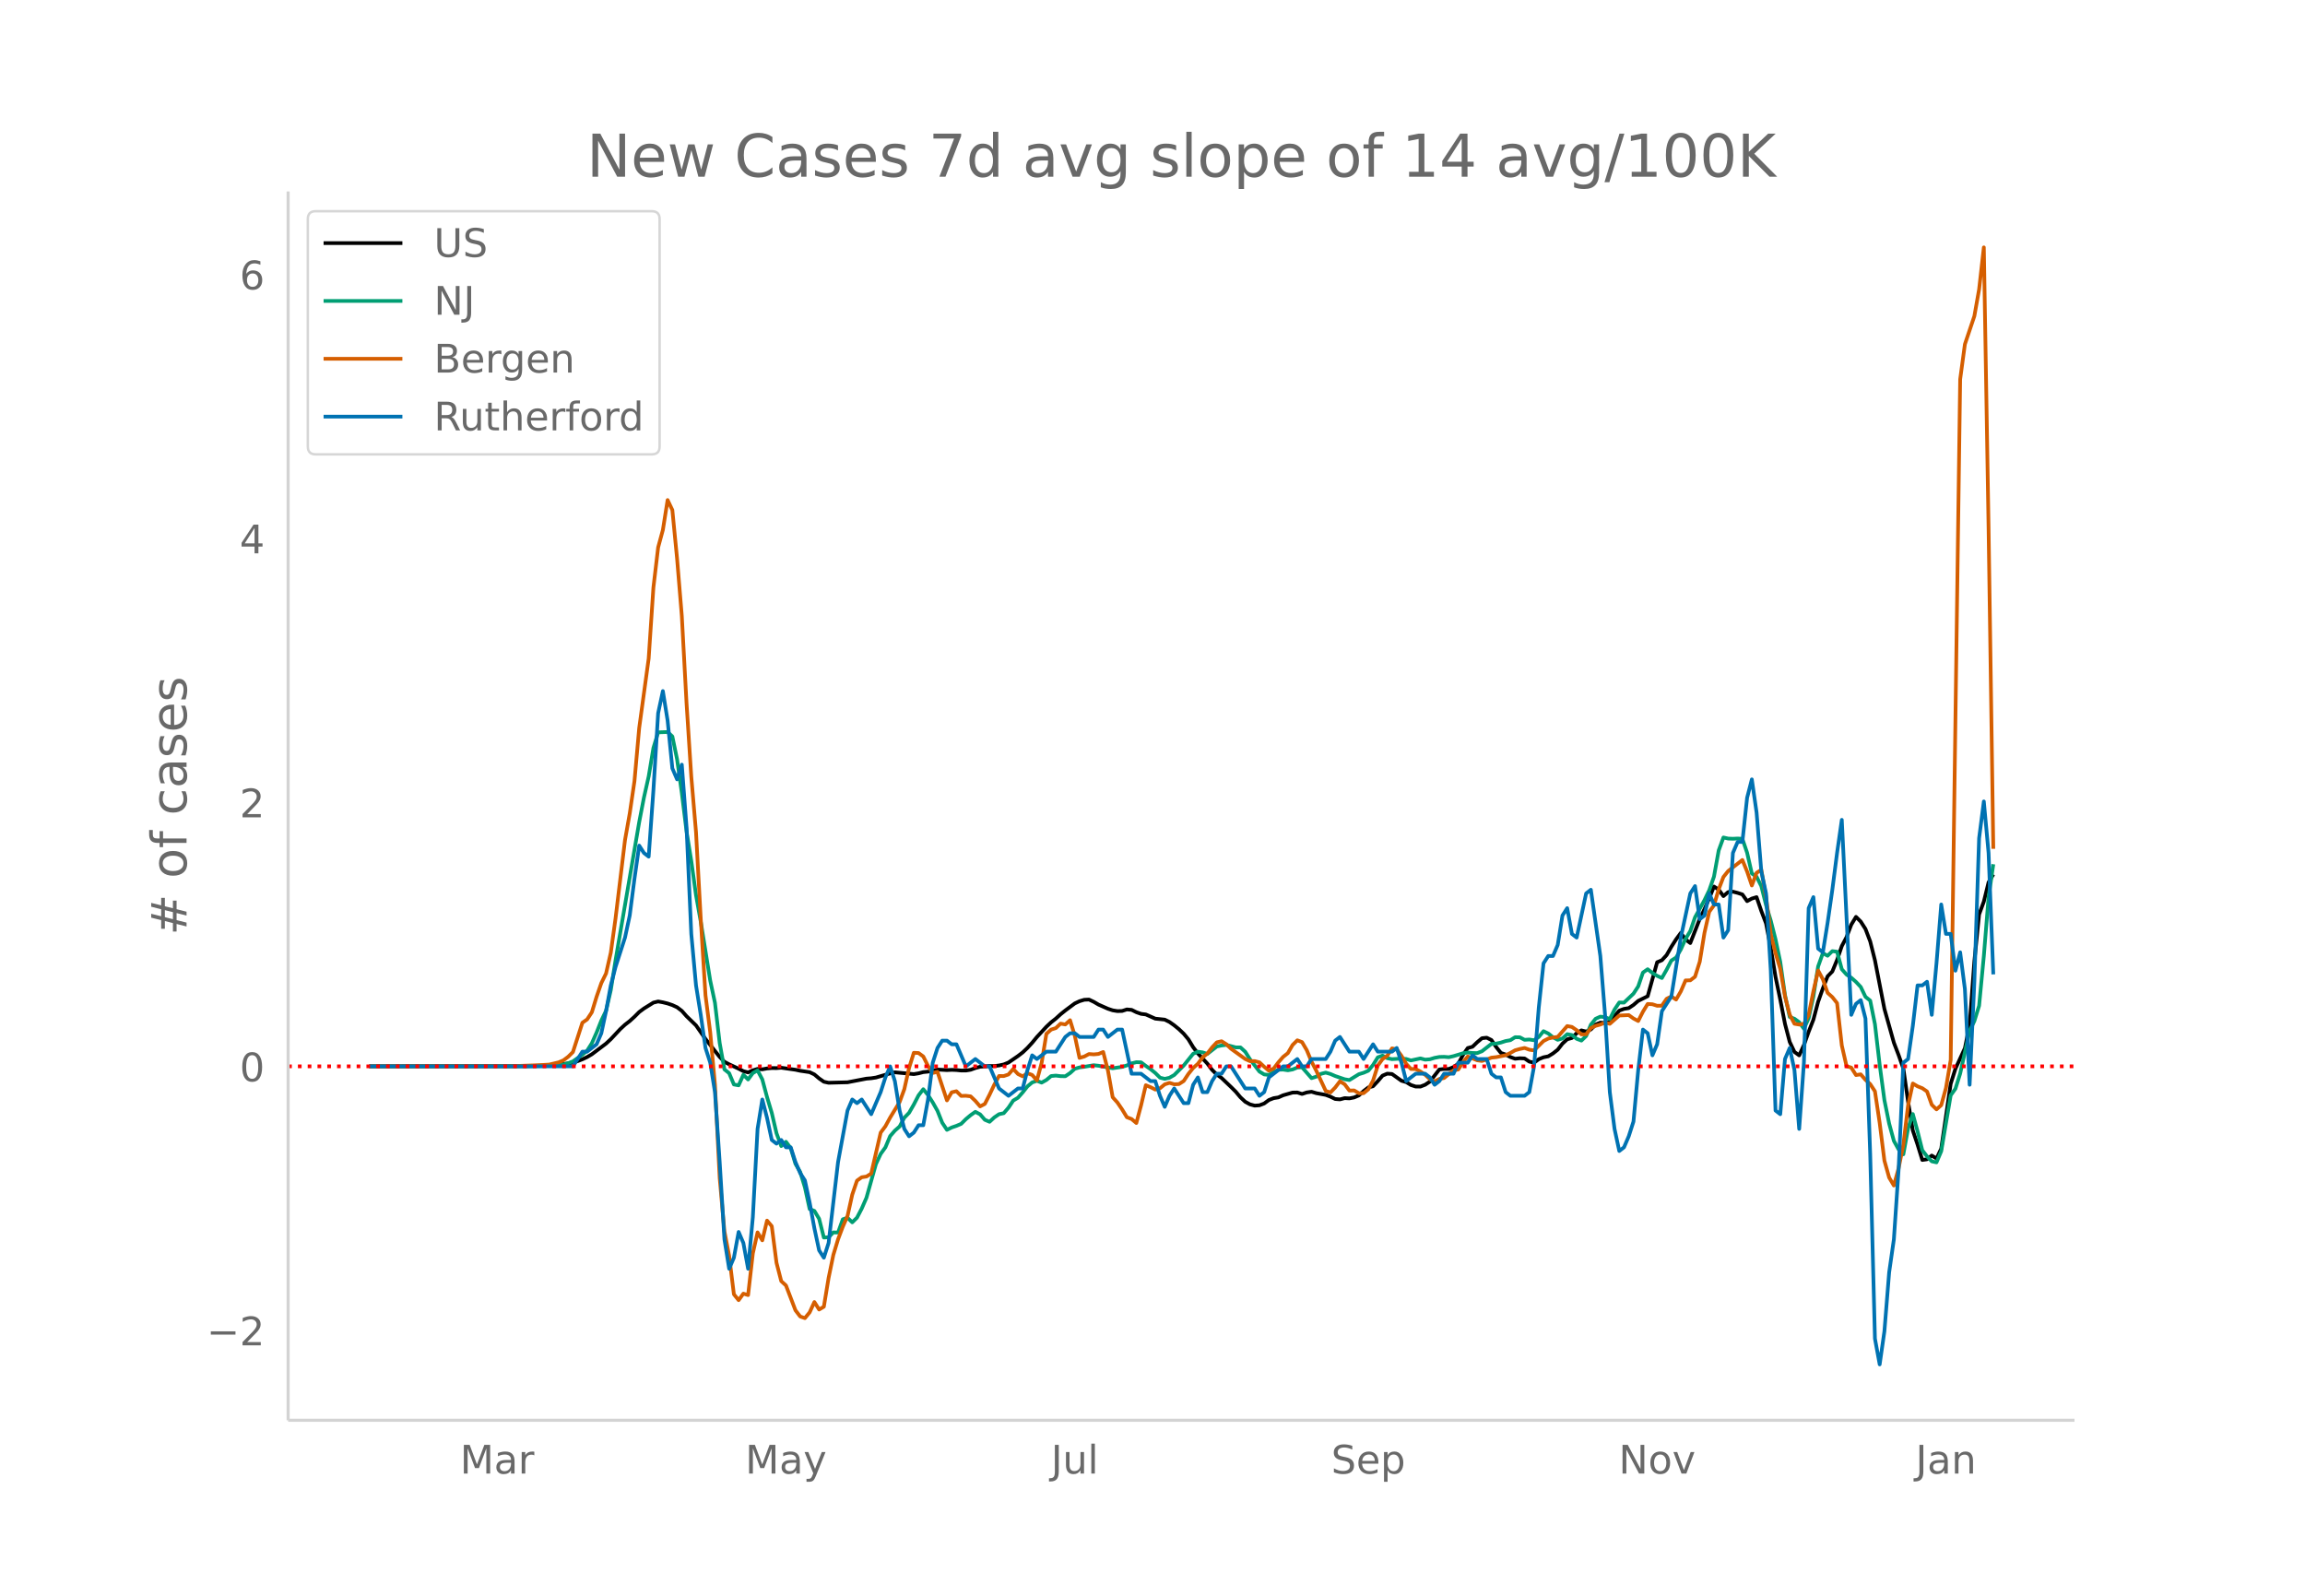 <svg height="864" viewBox="0 0 936 648" width="1248" xmlns="http://www.w3.org/2000/svg" xmlns:xlink="http://www.w3.org/1999/xlink"><defs><style>*{stroke-linecap:butt;stroke-linejoin:round}</style></defs><g id="figure_1"><path d="M0 648h936V0H0z" fill="#fff" id="patch_1"/><g id="axes_1"><path d="M117 576.72h725.4V77.76H117z" fill="none" id="patch_2"/><path clip-path="url(#p22e1306989)" d="M149.973 433.017l63.446-.105 7.69-.21 5.768-.408 3.845-.466 1.923-.374 1.922-.557 1.923-.749 1.923-.907 1.922-1.132 5.768-4.339 1.923-1.788 3.845-4.104 1.923-1.77 1.922-1.488 1.923-1.746 1.922-1.921 1.923-1.427 3.845-2.39 1.923-.472 1.922.348 1.923.474 1.923.649 1.922.883 1.923 1.463 1.922 2.172 3.846 3.733 3.845 5.51 5.768 7.307 1.922 1.966 1.923 1.015 3.845 1.782 1.923 1.007 1.922.504 1.923-.847 1.923-.583 1.922.173 1.923-.354 1.922-.158 1.923.019 1.923-.15 5.767.822 1.923.412 3.845.567 1.923.92 1.922 1.626 1.923 1.342 1.923.416 7.69-.196 7.69-1.48 1.923-.154 1.923-.298 5.768-1.67 1.922-.448 7.69.73 1.923-.318 1.923-.495 1.922-.194 1.923-.327 1.923-.515 3.845.218 1.923-.096 1.922.074 1.923.195 1.922.009 1.923-.314 1.923-.699 1.922-.513 3.845-.318 1.923.016 1.923-.231 1.922-.419 1.923-.781 3.845-2.632 1.923-1.478 1.922-1.816 1.923-2.1 1.922-2.33 3.846-4.159 1.922-1.804 1.923-1.515 1.922-1.757 1.923-1.545 3.845-2.86 1.923-.905 1.923-.576 1.922-.086 1.923.91 1.922 1.126 3.846 1.7 1.922.64 1.923.311 1.922-.055 1.923-.623 1.923.172 1.922.954 1.923.676 1.922.237 3.846 1.704 3.845.4 1.922.945 1.923 1.36 1.923 1.57 1.922 1.826 1.923 2.307 1.923 3.177 1.922 2.536 3.845 4.123 1.923 2.549 1.923 1.92 1.922 1.373 3.845 3.668 1.923 1.917 1.923 2.29 1.922 1.787 1.923 1.06 1.922.51 1.923-.134 1.923-.733 1.922-1.416 1.923-.748 1.922-.31 1.923-.862 3.845-1.1 1.923-.04 1.923.612 1.922-.631 1.923-.273 1.922.57 3.846.704 1.922.73 1.923.938 1.922.156 1.923-.504 1.923.095 1.922-.373 1.923-.83 1.922-1.757 1.923-1.478 1.923-.49 1.922-2.05 1.923-2.255 1.922-.804 1.923.142 3.845 2.746 1.923.548 1.922 1.179 1.923.621 1.923.018 1.922-.744 1.923-1.283 3.845-4.923 1.923-.216 1.922.011 1.923-.785 1.923-1.332 1.922-3.62 1.923-2.766 1.922-.522 1.923-1.849 1.923-1.615 1.922-.213 1.923.943 1.922 2.834 1.923 2.407 1.923.651 1.922 1.02 1.923.69 1.922-.203 1.923.087 1.923 1.29 1.922.416 1.923-1.41 1.923-.766 1.922-.389 1.923-1.174 1.922-1.517 1.923-2.47 1.923-1.756 1.922-.534 1.923-1.947 1.922-1.146 1.923.477 1.923-.85 1.922-1.977 1.923-.798 1.922.15 1.923-.57 3.845-4.447 1.923-.708 1.922-.315 1.923-1.283 1.923-1.657 3.845-1.889 3.845-13.805 1.923-.8 1.922-2.098 1.923-3.377 1.923-3.014 1.922-2.612 1.923 2.653 1.922 1.465 3.846-9.8 1.922-4.002 1.923-4.353 1.922-4.795 1.923 1.263 1.923 2.625 1.922-1.65 1.923-.151 1.922.489 1.923.63 1.923 2.722 1.922-1.042 1.923-.582 1.922 5.606 1.923 5.07 1.923 9.991 1.922 11.698 1.923 9.237 1.923 9.86 1.922 7.34 1.923 4.05 1.922 1.398 1.923-4.191 1.923-5.393 1.922-4.915 1.923-7.254 1.922-5.452 1.923-4.89 1.923-1.978 1.922-4.653 1.923-5.638 1.922-3.646 1.923-5.058 1.923-3.168 1.922 1.906 1.923 3.012 1.922 5.048 1.923 7.658 3.845 19.75 3.846 13.72 1.922 5.038 1.923 5.453 1.922 13.433 1.923 11.732 1.923 5.728 1.922 6.233 1.923-.276 1.922-1.509 1.923 1.203 1.923-4.023 3.845-26.313 1.922-6.12 3.846-8.362 1.922-9.557 1.923-25.754 1.922-18.97 1.923-5.24 1.923-7.833 1.922-3.197h0" fill="none" stroke="#000" stroke-linecap="round" stroke-width="1.5" id="line2d_1"/><path clip-path="url(#p22e1306989)" d="M149.973 433.017l67.291-.095 5.768-.16 3.845-.256 1.923-.274 1.922-.49 1.923-.748 3.845-2.709 1.923-1.653 1.922-3.02 1.923-4.33 1.923-4.87 1.922-4 1.923-8.35 1.922-12.106 9.613-56.131 1.923-9.957 1.923-8.59 1.922-11.537 1.923-6.361 3.845-.142 1.923 1.783 1.922 9.264 1.923 13.705 1.922 15.619 1.923 11.961 1.923 13.941 1.922 10.733 3.846 23.933 1.922 9.024 1.923 16.34 1.922 10.705 1.923 1.542 1.923 4.585 1.922.354 1.923-4.286 1.922 1.9 1.923-2.59 1.923-1.096 1.922 3.658 1.923 7.177 1.922 6.41 1.923 8.276 1.923 5.206 1.922-1.742 1.923 2.592 1.922 6.346 1.923 3.3 1.923 6.309 1.922 8.769 1.923.75 1.922 3.194 1.923 7.626 1.923-.11 1.922-1.965 1.923.034 1.923-5.354 1.922-.632 1.923 1.854 1.922-1.894 1.923-3.691 1.923-4.41 3.845-13.66 1.922-4.123 1.923-2.663 1.923-4.575 1.922-2.217 1.923-1.69 1.922-3.563 1.923-1.989 1.923-3.352 1.922-3.726 1.923-2.506 1.922 2.368 1.923 3.008 1.923 3.414 1.922 4.819 1.923 2.897 1.923-.958 1.922-.662 1.923-.819 1.922-1.915 1.923-1.613 1.923-1.355 1.922 1.022 1.923 2.211 1.922.816 1.923-1.777 1.923-1.308 1.922-.41 1.923-2.253 1.922-2.867 1.923-1.151 1.923-2.186 1.922-2.433 1.923-1.604 1.922-.64 1.923.72 1.923-1.071 1.922-1.601 1.923-.179 1.922.225 1.923.04 1.923-1.29 1.922-1.74 1.923-.557 1.923-.252 3.845-.635 1.922.207 5.768 1.019 3.845-.557 1.923-.6 1.923-.823 1.922-.483 1.923.064 1.922 1.454 1.923 1.308 1.923 1.555 1.922 1.909 1.923.474 1.922-.443 1.923-1.115 3.845-3.842 3.846-4.782 1.922-.847 1.923.287 1.922.616 3.846-3.012 1.922-.412 1.923-.234 3.845 1.013 1.923.015 1.922 1.755 1.923 3.042 3.845 5.006 1.923 1.161 1.922.2 1.923-1.127 1.922-.988 1.923-.05 1.923.29 1.922-.338 1.923-.786 1.923-.095 3.845 4.406 1.922-.604 1.923-1.151 1.923-.487 1.922.545 1.923.832 3.845 1.314 1.923.324 3.845-2.377 1.922-.585 1.923-.831 1.923-2.35 1.922-3.085 1.923-.702 1.922 1.047 1.923.391 3.845-.225 1.923.157 1.922.595 3.846-.832 1.922.508 1.923-.154 1.923-.578 1.922-.36 1.923-.056 1.922.16 1.923-.44 3.845-1.167 1.923-.293 1.922.182 1.923.05 1.923-.752 3.845-2.99 1.922-.11 1.923-.425 1.923-.628 1.922-.34 1.923-1.212 1.922.043 1.923 1.019 1.923-.126 1.922.305 1.923-1.358 1.923-2.33 1.922.938 1.923 1.537 1.922 1.031 1.923-.536 1.923-1.764 1.922.357 1.923 1.537 1.922.726 1.923-1.847 1.923-4.618 1.922-2.399 1.923-.871 1.922.212 1.923.804 1.923-3.901 1.922-2.857 1.923.058 3.845-3.648 1.923-2.94 1.922-5.629 1.923-1.345 1.922 1.518 1.923 1.176 1.923.874 1.922-3.387 1.923-3.707 1.923-1.222 1.922-3.282 1.923-4.304 1.922-3.156 1.923-5.598 3.845-6.992 1.923-4 1.922-5.52 1.923-10.634 1.923-5.265 1.922.44 1.923.074 1.922-.098 1.923.123 1.923 5.662 1.922 8.424 1.923 1.296 1.922 3.836 1.923 7.667 1.923 6.364 1.922 7.543 1.923 9.147 1.923 13.492 1.922 8.916 1.923.72 1.922 1.399 1.923 2.663 1.923-4.274 1.922-8.814 1.923-12.224 1.922-5.388 1.923 1.06 1.923-1.873 1.922.238 1.923 7.106 1.922 2.158 1.923 1.284 1.923 1.706 1.922 2.047 1.923 4.012 1.922 1.533 1.923 9.557 1.923 16.521 1.922 14.348 1.923 9.501 1.923 7.032 1.922 3.473 1.923 1.977 1.922-10.548 1.923-5.798 1.923 7.03 1.922 7.66 1.923 2.506 1.922 2.004 1.923.428 1.923-4.538 3.845-22.692 1.922-2.675 1.923-6.142 3.845-17.393 1.923-3.938 1.922-6.24 1.923-20.168 1.923-23.84 1.922-13.439h0" fill="none" stroke="#009e73" stroke-linecap="round" stroke-width="1.5" id="line2d_2"/><path clip-path="url(#p22e1306989)" d="M149.973 433.017l57.678-.088 11.536-.41 3.845-.235 3.845-.91 1.923-.821 1.922-1.437 1.923-1.907 3.845-11.91 1.923-1.35 1.922-2.904 1.923-6.307 1.923-5.545 1.922-3.901 1.923-8.449 1.922-13.876 3.846-31.829 1.922-10.825 1.923-13.113 1.922-21.59 3.846-28.192 1.922-28.808 1.923-16.34 1.922-7.07 1.923-12.144 1.923 4.048 1.922 19.714 1.923 23.321 1.922 35.467 1.923 29.746 1.923 22.56 1.922 35.202 1.923 31.037 1.923 15.02 1.922 21.268 1.923 37.96 1.922 21.62 1.923 9.975 1.923 15.577 1.922 2.376 1.923-2.64 1.922.587 1.923-16.927 1.923-8.537 1.922 3.227 1.923-8.008 1.922 2.258 1.923 14.874 1.923 7.45 1.922 1.761 3.845 10.062 1.923 2.523 1.923.675 1.922-2.347 1.923-4.195 1.922 3.05 1.923-1.143 1.923-11.676 1.922-9.329 1.923-6.365 1.923-5.105 1.922-4.37 1.923-8.684 1.922-5.662 1.923-1.379 1.923-.293 1.922-1.203 3.845-16.633 1.923-2.582 1.923-3.52 3.845-6.307 1.922-5.251 1.923-8.625 1.923-6.13 1.922.087 1.923 1.408 1.922 3.843 1.923 2.846 1.923-.44 3.845 11.587 1.923-3.285 1.922-.44 1.923 1.906 1.922-.058 1.923.234 1.923 1.849 1.922 2.23 1.923-.998 1.922-3.755 1.923-4.078 1.923-3.52 1.922.03 1.923-.646 1.922-2.23 1.923 2.054 1.923.939 1.922-1.262 1.923.704 1.922 2.2 1.923-7.099 1.923-11.793 1.922-1.73 1.923-.617 1.922-1.818 1.923.352 1.923-1.731 1.922 6.278 1.923 9.035 1.923-.557 1.922-1.027 1.923.147 1.922-.176 1.923-.793 1.923 7.51 1.922 10.855 1.923 2.141 1.922 2.816 1.923 3.168 1.923.734 1.922 1.613 1.923-7.187 1.922-8.155 1.923.792 1.923.968 1.922-.528 1.923-1.584 1.922-.616 1.923.586 1.923-.088 1.922-1.232 1.923-2.904 1.923-2.405 1.922-1.702 1.923-2.581 1.922-1.585 1.923-2.493 1.923-2.054 1.922-.44 1.923 1.203 1.922 1.848 5.768 4.166 1.923.88 1.922-.03 1.923.5 1.923 1.789 1.922 1.613 1.923-.88 1.922-2.523 1.923-2.2 1.923-1.525 1.922-3.315 1.923-1.907 1.923.733 1.922 3.286 1.923 4.635 1.922 3.667 3.846 8.243 1.922.616 1.923-1.994 1.922-2.523 1.923 1.202 1.923 2.553 1.922-.059 1.923 1.144 1.922-.03 1.923-1.583 1.923-3.55 1.922-6.072 1.923-2.64 1.922-1.35 1.923-2.992 1.923.381 1.922 2.64 1.923 3.256 1.922 2.083 1.923.03 1.923.997 1.922 1.32 1.923 1.819 1.923.91 1.922-1.027 1.923-.382 3.845-3.139 1.923-.322 1.922-2.993 1.923-2.288 3.845 1.555 1.923.264 1.922-.616 1.923-.733 1.922-.206 3.846-.762 1.922-.94 1.923-1.085 1.922-.528 1.923-.41 1.923.704 1.922.293 3.846-3.814 1.922-.997 1.923-.44 1.922-.235 3.846-4.4 1.922.352 1.923 1.32 1.922 1.702 1.923-.03 1.923-2.523 1.922-.909 1.923-.528 1.922-.792 1.923.499 3.845-3.374 3.845-.176 1.923 1.379 1.923 1.026 1.922-3.784 1.923-3.139 1.922.118 1.923.616 1.923-.03 1.922-2.816 1.923-.939 1.923 1.262 1.922-3.315 1.923-4.46 1.922-.028 1.923-1.467 1.923-6.102 1.922-11.764 1.923-8.507 1.922-2.61 1.923-6.513 1.923-5.017 1.922-2.405 3.845-2.992 1.923-1.496 1.923 4.693 1.922 5.662 1.923-5.134 1.922-1.232 1.923 10.913 1.923 15.254 1.922 7.657 1.923 6.395 1.923 11.206 1.922 7.393 1.923 3.696 1.922.323 1.923-.264 1.923-3.755 1.922-9.505 1.923-8.42 1.922 3.55 1.923 5.516 1.923 1.73 1.922 2.435 1.923 17.19 1.922 8.39 1.923.617 1.923 3.021 1.922-.293 1.923 2.23 1.922 1.73 1.923 2.934 1.923 12.849 1.922 15.313 1.923 6.865 1.923 3.227 1.922-7.012 1.923-9.592 1.922-15.93 1.923-8.888 1.923 1.144 1.922.763 1.923 1.32 1.922 5.397 1.923 1.878 1.923-1.702 1.922-6.981 1.923-11.383 3.845-276.4 1.923-14.227 3.845-11.44 1.922-10.855 1.923-17.044 1.923 113.969 1.922 130.25h0" fill="none" stroke="#d55e00" stroke-linecap="round" stroke-width="1.5" id="line2d_3"/><path clip-path="url(#p22e1306989)" d="M149.973 433.017h82.672l3.845-5.976h1.923l3.845-2.988 1.923-4.483 1.922-8.964 1.923-10.46 1.922-7.47 3.846-11.953 1.922-8.964 1.923-14.941 1.922-13.447 1.923 2.988 1.923 1.494 1.922-26.894 1.923-31.376 1.922-8.965 1.923 11.953 1.923 19.423 1.922 4.483 1.923-5.977 1.922 25.4 1.923 43.33 1.923 20.917 1.922 11.953 1.923 13.447 1.923 5.976 1.922 11.953 1.923 28.388 1.922 31.376 1.923 11.953 1.923-4.482 1.922-10.459 1.923 4.482 1.922 10.46 1.923-20.918 1.923-35.859 1.922-11.953 1.923 7.47 1.922 8.965 1.923 1.494 1.923-1.494 1.922 2.989h1.923l1.922 5.976 1.923 4.482 1.923 2.989 1.922 8.964 1.923 10.459 1.922 8.965 1.923 2.988 1.923-5.977 3.845-32.87 3.845-20.917 1.923-4.483 1.922 1.494 1.923-1.494 3.845 5.977 3.845-8.965 1.923-5.976 1.923-4.483 1.922 5.977 1.923 11.953 1.922 7.47 1.923 2.988 1.923-1.494 1.922-2.988h1.923l1.922-10.459 1.923-14.94 1.923-5.977 1.922-2.989h1.923l1.923 1.495h1.922l3.845 8.964 3.846-2.988 3.845 2.988h1.922l3.846 8.965 3.845 2.988 3.845-2.988h1.923l1.922-7.47 1.923-5.977 1.922 1.494 3.846-2.988h3.845l3.845-5.977 1.923-1.494h1.922l1.923 1.494h5.768l1.922-2.988h1.923l1.923 2.988 3.845-2.988h1.922l3.846 17.93h3.845l3.845 2.988h1.923l1.922 5.976 1.923 4.482 1.922-4.482 1.923-2.988 3.845 5.976h1.923l1.923-7.47 1.922-2.988 1.923 5.976h1.922l1.923-4.482 1.923-2.989h1.922l1.923-2.988h1.922l5.768 8.965h3.845l1.923 2.988 1.923-1.494 1.922-5.976 5.768-4.483h1.923l3.845-2.988 1.923 2.988h1.922l1.923-2.988h5.768l1.922-2.988 1.923-4.483 1.922-1.494 3.846 5.977h3.845l1.922 2.988 3.846-5.976 1.922 2.988h5.768l1.923-1.494 1.922 5.976 1.923 7.47 3.845-2.988h3.845l1.923 1.495 1.923 2.988 1.922-1.494 1.923-2.989h3.845l1.923-4.482h3.845l1.922-2.988 1.923 1.494h3.845l1.923 5.976 1.922 1.495h1.923l1.923 5.976 1.922 1.494h5.768l1.923-1.494 1.922-10.459 1.923-23.906 1.923-17.929 1.922-2.988h1.923l1.922-4.482 1.923-11.953 1.923-2.988 1.922 10.458 1.923 1.494 3.845-17.929 1.923-1.494 3.845 26.894 1.922 23.906 1.923 31.376 1.923 14.941 1.922 8.965 1.923-1.494 1.922-4.483 1.923-5.976 1.923-20.918 1.922-16.435 1.923 1.494 1.922 8.965 1.923-4.482 1.923-13.447 3.845-5.977 3.845-23.906 3.845-17.929 1.923-2.988 1.923 13.447 1.922-1.494 1.923-8.965 1.922 4.482h1.923l1.923 13.447 1.922-2.988 1.923-31.376 1.922-4.482h1.923l1.923-17.93 1.922-7.47 1.923 13.447 1.922 23.905 1.923 8.965 1.923 31.376 1.922 56.777 1.923 1.494 1.923-22.412 1.922-4.482 1.923 8.964 1.922 23.906 1.923-26.894 1.923-62.752 1.922-4.483 1.923 20.918 1.922 1.494 1.923-11.953 1.923-13.447 1.922-14.941 1.923-13.447 3.845 79.188 1.923-4.483 1.922-1.494 1.923 7.47 1.922 55.283 1.923 74.705 1.923 10.459 1.922-13.447 1.923-23.906 1.923-13.447 1.922-28.388 1.923-43.329 1.922-1.494 1.923-13.447 1.923-16.435h1.922l1.923-1.494 1.922 13.447 1.923-20.918 1.923-23.906 1.922 11.953h1.923l1.922 14.941 1.923-7.47 1.923 14.94 1.922 38.848 1.923-41.835 1.922-58.27 1.923-14.942 1.923 20.918 1.922 49.306h0" fill="none" stroke="#0072b2" stroke-linecap="round" stroke-width="1.5" id="line2d_4"/><path clip-path="url(#p22e1306989)" d="M117 433.017h725.4" fill="none" stroke="red" stroke-dasharray="1.5,2.475" stroke-width="1.5" id="line2d_5"/><path d="M117 576.72V77.76" fill="none" stroke="#d3d3d3" stroke-linecap="square" stroke-width="1.25" id="patch_3"/><path d="M117 576.72h725.4" fill="none" stroke="#d3d3d3" stroke-linecap="square" stroke-width="1.25" id="patch_4"/><g id="matplotlib.axis_1"><g id="xtick_1"><g transform="matrix(.16 0 0 -.16 186.79 598.378)" fill="#696969" id="text_1"><defs><path d="M9.813 72.906h14.703l18.593-49.61 18.703 49.61h14.704V0H66.89v64.016l-18.797-50h-9.907l-18.796 50V0H9.813z" id="DejaVuSans-77"/><path d="M34.281 27.484q-10.89 0-15.093-2.484-4.204-2.484-4.204-8.5 0-4.781 3.157-7.594 3.156-2.797 8.562-2.797 7.485 0 12 5.297 4.516 5.297 4.516 14.078v2zm17.922 3.72V0H43.22v8.297Q40.14 3.328 35.547.953q-4.594-2.375-11.234-2.375-8.391 0-13.36 4.719Q6 8.016 6 15.922q0 9.219 6.172 13.906 6.187 4.688 18.437 4.688h12.61v.89q0 6.203-4.078 9.594-4.078 3.39-11.453 3.39-4.688 0-9.141-1.124-4.438-1.125-8.531-3.375v8.312q4.921 1.906 9.562 2.844 4.64.953 9.031.953 11.875 0 17.735-6.156 5.86-6.14 5.86-18.64z" id="DejaVuSans-97"/><path d="M41.11 46.297q-1.516.875-3.297 1.281Q36.03 48 33.89 48q-7.625 0-11.703-4.953-4.079-4.953-4.079-14.234V0H9.08v54.688h9.03v-8.5q2.844 4.984 7.375 7.39Q30.031 56 36.531 56q.922 0 2.047-.125 1.125-.11 2.484-.36z" id="DejaVuSans-114"/></defs><use xlink:href="#DejaVuSans-77"/><use x="86.279" xlink:href="#DejaVuSans-97"/><use x="147.559" xlink:href="#DejaVuSans-114"/></g></g><g id="xtick_2"><g transform="matrix(.16 0 0 -.16 302.622 598.378)" fill="#696969" id="text_2"><defs><path d="M32.172-5.078q-3.797-9.766-7.422-12.735-3.61-2.984-9.656-2.984H7.906v7.516h5.282q3.703 0 5.75 1.765Q21-9.766 23.483-3.219l1.61 4.094-22.11 53.813H12.5l17.094-42.766 17.093 42.766h9.516z" id="DejaVuSans-121"/></defs><use xlink:href="#DejaVuSans-77"/><use x="86.279" xlink:href="#DejaVuSans-97"/><use x="147.559" xlink:href="#DejaVuSans-121"/></g></g><g id="xtick_3"><g transform="matrix(.16 0 0 -.16 426.789 598.378)" fill="#696969" id="text_3"><defs><path d="M9.813 72.906h9.859V5.078q0-13.187-5-19.14-5-5.954-16.094-5.954h-3.75v8.297h3.078q6.531 0 9.219 3.672Q9.813-4.39 9.813 5.078z" id="DejaVuSans-74"/><path d="M8.5 21.578v33.11h8.984V21.922q0-7.766 3.016-11.656 3.031-3.875 9.094-3.875 7.265 0 11.484 4.64 4.234 4.64 4.234 12.656v31h8.985V0h-8.984v8.406Q42.047 3.422 37.718 1q-4.313-2.422-10.032-2.422-9.421 0-14.312 5.86Q8.5 10.296 8.5 21.578zM31.11 56z" id="DejaVuSans-117"/><path d="M9.422 75.984h8.984V0H9.422z" id="DejaVuSans-108"/></defs><use xlink:href="#DejaVuSans-74"/><use x="29.492" xlink:href="#DejaVuSans-117"/><use x="92.871" xlink:href="#DejaVuSans-108"/></g></g><g id="xtick_4"><g transform="matrix(.16 0 0 -.16 540.563 598.378)" fill="#696969" id="text_4"><defs><path d="M53.516 70.516V60.89q-5.61 2.687-10.594 4-4.984 1.328-9.625 1.328-8.047 0-12.422-3.125t-4.375-8.89q0-4.845 2.906-7.313 2.907-2.453 11.016-3.97l5.953-1.218q11.031-2.11 16.281-7.406 5.25-5.297 5.25-14.172 0-10.61-7.11-16.078-7.093-5.469-20.812-5.469-5.172 0-11.015 1.172Q13.14.922 6.89 3.219v10.156q6-3.36 11.765-5.078 5.766-1.703 11.328-1.703 8.438 0 13.032 3.312 4.593 3.328 4.593 9.485 0 5.359-3.297 8.39-3.296 3.032-10.812 4.547L27.484 33.5q-11.03 2.188-15.968 6.875-4.922 4.688-4.922 13.047 0 9.672 6.812 15.234 6.813 5.563 18.766 5.563 5.14 0 10.453-.938 5.328-.922 10.89-2.765z" id="DejaVuSans-83"/><path d="M56.203 29.594v-4.39H14.891q.593-9.282 5.593-14.142 5-4.859 13.938-4.859 5.172 0 10.031 1.266 4.86 1.265 9.656 3.812v-8.5Q49.266.734 44.187-.344 39.11-1.422 33.892-1.422q-13.094 0-20.735 7.61-7.64 7.625-7.64 20.625 0 13.421 7.25 21.296Q20.016 56 32.328 56q11.031 0 17.453-7.11 6.422-7.093 6.422-19.296zm-8.984 2.64q-.094 7.36-4.125 11.75-4.032 4.407-10.672 4.407-7.516 0-12.031-4.25-4.516-4.25-5.203-11.97z" id="DejaVuSans-101"/><path d="M18.11 8.203v-29H9.077v75.484h9.031v-8.296q2.844 4.875 7.157 7.234Q29.594 56 35.594 56q9.968 0 16.187-7.906 6.235-7.907 6.235-20.797T51.78 6.484q-6.218-7.906-16.187-7.906-6 0-10.328 2.375-4.313 2.375-7.157 7.25zm30.578 19.094q0 9.906-4.079 15.547-4.078 5.64-11.203 5.64-7.14 0-11.218-5.64-4.079-5.64-4.079-15.547 0-9.906 4.078-15.547 4.079-5.64 11.22-5.64 7.124 0 11.202 5.64t4.078 15.547z" id="DejaVuSans-112"/></defs><use xlink:href="#DejaVuSans-83"/><use x="63.477" xlink:href="#DejaVuSans-101"/><use x="125" xlink:href="#DejaVuSans-112"/></g></g><g id="xtick_5"><g transform="matrix(.16 0 0 -.16 657.307 598.378)" fill="#696969" id="text_5"><defs><path d="M9.813 72.906h13.28l32.329-60.984v60.984h9.562V0h-13.28L19.39 60.984V0H9.813z" id="DejaVuSans-78"/><path d="M30.61 48.39q-7.22 0-11.422-5.64-4.204-5.64-4.204-15.453 0-9.813 4.172-15.453 4.188-5.64 11.453-5.64 7.188 0 11.375 5.655 4.203 5.672 4.203 15.438 0 9.719-4.203 15.406-4.187 5.688-11.375 5.688zm0 7.61q11.718 0 18.406-7.625 6.703-7.61 6.703-21.078 0-13.422-6.703-21.078-6.688-7.64-18.407-7.64-11.765 0-18.437 7.64-6.656 7.656-6.656 21.078 0 13.469 6.656 21.078Q18.844 56 30.609 56z" id="DejaVuSans-111"/><path d="M2.984 54.688H12.5L29.594 8.797l17.093 45.89h9.516L35.687 0H23.485z" id="DejaVuSans-118"/></defs><use xlink:href="#DejaVuSans-78"/><use x="74.805" xlink:href="#DejaVuSans-111"/><use x="135.986" xlink:href="#DejaVuSans-118"/></g></g><g id="xtick_6"><g transform="matrix(.16 0 0 -.16 777.869 598.378)" fill="#696969" id="text_6"><defs><path d="M54.89 33.016V0h-8.984v32.719q0 7.765-3.031 11.61-3.031 3.858-9.078 3.858-7.281 0-11.484-4.64-4.204-4.625-4.204-12.64V0H9.08v54.688h9.03v-8.5q3.235 4.937 7.594 7.374Q30.078 56 35.797 56q9.422 0 14.25-5.828 4.844-5.828 4.844-17.156z" id="DejaVuSans-110"/></defs><use xlink:href="#DejaVuSans-74"/><use x="29.492" xlink:href="#DejaVuSans-97"/><use x="90.771" xlink:href="#DejaVuSans-110"/></g></g></g><g id="matplotlib.axis_2"><g id="ytick_1"><g transform="matrix(.16 0 0 -.16 83.912 546.295)" fill="#696969" id="text_7"><defs><path d="M10.594 35.5h62.593v-8.297H10.594z" id="DejaVuSans-8722"/><path d="M19.188 8.297h34.421V0H7.33v8.297q5.609 5.812 15.296 15.594 9.703 9.797 12.188 12.64 4.734 5.313 6.609 9 1.89 3.688 1.89 7.25 0 5.813-4.078 9.469-4.078 3.672-10.625 3.672-4.64 0-9.797-1.61-5.14-1.609-11-4.89v9.969Q13.767 71.78 18.938 73q5.188 1.219 9.485 1.219 11.328 0 18.062-5.672 6.735-5.656 6.735-15.125 0-4.5-1.688-8.531-1.672-4.016-6.125-9.485-1.218-1.422-7.765-8.187-6.532-6.766-18.453-18.922z" id="DejaVuSans-50"/></defs><use xlink:href="#DejaVuSans-8722"/><use x="83.789" xlink:href="#DejaVuSans-50"/></g></g><g id="ytick_2"><g transform="matrix(.16 0 0 -.16 97.32 439.096)" fill="#696969" id="text_8"><defs><path d="M31.781 66.406q-7.61 0-11.453-7.5Q16.5 51.422 16.5 36.375q0-14.984 3.828-22.484 3.844-7.5 11.453-7.5 7.672 0 11.5 7.5 3.844 7.5 3.844 22.484 0 15.047-3.844 22.531-3.828 7.5-11.5 7.5zm0 7.813q12.266 0 18.735-9.703 6.468-9.688 6.468-28.141 0-18.406-6.468-28.11-6.47-9.687-18.735-9.687-12.25 0-18.718 9.688-6.47 9.703-6.47 28.109 0 18.453 6.47 28.14Q19.53 74.22 31.78 74.22z" id="DejaVuSans-48"/></defs><use xlink:href="#DejaVuSans-48"/></g></g><g id="ytick_3"><use xlink:href="#DejaVuSans-50" transform="matrix(.16 0 0 -.16 97.32 331.897)" fill="#696969" id="text_9"/></g><g id="ytick_4"><g transform="matrix(.16 0 0 -.16 97.32 224.698)" fill="#696969" id="text_10"><defs><path d="M37.797 64.313L12.89 25.39h24.906zm-2.594 8.593H47.61V25.391h10.407v-8.203H47.609V0h-9.812v17.188H4.89v9.515z" id="DejaVuSans-52"/></defs><use xlink:href="#DejaVuSans-52"/></g></g><g id="ytick_5"><g transform="matrix(.16 0 0 -.16 97.32 117.5)" fill="#696969" id="text_11"><defs><path d="M33.016 40.375q-6.641 0-10.532-4.547-3.875-4.531-3.875-12.437 0-7.86 3.875-12.438 3.891-4.562 10.532-4.562 6.64 0 10.515 4.562 3.875 4.578 3.875 12.438 0 7.906-3.875 12.437-3.875 4.547-10.515 4.547zm19.578 30.922v-8.984q-3.719 1.75-7.5 2.671-3.782.938-7.5.938-9.766 0-14.922-6.594-5.14-6.594-5.875-19.922 2.875 4.25 7.219 6.516 4.359 2.266 9.578 2.266 10.984 0 17.36-6.672 6.374-6.657 6.374-18.125 0-11.235-6.64-18.032-6.641-6.78-17.672-6.78-12.657 0-19.344 9.687-6.688 9.703-6.688 28.109 0 17.281 8.204 27.563 8.203 10.28 22.015 10.28 3.719 0 7.5-.734t7.89-2.187z" id="DejaVuSans-54"/></defs><use xlink:href="#DejaVuSans-54"/></g></g><g transform="matrix(0 -.2 -.2 0 75.753 379.813)" fill="#696969" id="text_12"><defs><path d="M51.125 44H36.922l-4.11-16.313h14.313zm-7.328 27.781l-5.078-20.265h14.265L58.11 71.78h7.813L60.89 51.516h15.234V44h-17.14l-4-16.313h15.53V20.22H53.079L48 0h-7.813l5.032 20.219H30.906L25.875 0h-7.86l5.079 20.219H7.719v7.468h17.187L29 44H13.281v7.516h17.625l4.985 20.265z" id="DejaVuSans-35"/><path d="M37.11 75.984V68.5h-8.594q-4.828 0-6.72-1.953-1.874-1.953-1.874-7.031v-4.828h14.797v-6.985H19.922V0H10.89v47.703H2.297v6.984h8.594V58.5q0 9.125 4.25 13.297 4.25 4.187 13.468 4.187z" id="DejaVuSans-102"/><path d="M48.781 52.594v-8.407q-3.812 2.11-7.64 3.157-3.828 1.047-7.735 1.047-8.75 0-13.593-5.547-4.829-5.532-4.829-15.547 0-10.016 4.829-15.563 4.843-5.53 13.593-5.53 3.907 0 7.735 1.046 3.828 1.047 7.64 3.156V2.094Q45.016.344 40.984-.531q-4.015-.89-8.562-.89-12.36 0-19.64 7.765-7.266 7.765-7.266 20.953 0 13.375 7.343 21.031Q20.22 56 33.016 56q4.14 0 8.093-.86 3.953-.843 7.672-2.546z" id="DejaVuSans-99"/><path d="M44.281 53.078v-8.5q-3.797 1.953-7.906 2.922-4.094.984-8.5.984-6.688 0-10.031-2.047-3.344-2.046-3.344-6.156 0-3.125 2.39-4.906 2.391-1.781 9.626-3.39l3.078-.688q9.562-2.047 13.593-5.781 4.032-3.735 4.032-10.422 0-7.625-6.032-12.078-6.03-4.438-16.578-4.438-4.39 0-9.156.86Q10.688.296 5.422 2v9.281q4.984-2.594 9.812-3.89 4.829-1.282 9.579-1.282 6.343 0 9.75 2.172 3.421 2.172 3.421 6.125 0 3.656-2.468 5.61-2.453 1.953-10.813 3.765l-3.125.735q-8.344 1.75-12.062 5.39-3.704 3.64-3.704 9.985 0 7.718 5.47 11.906Q16.75 56 26.811 56q4.97 0 9.36-.734 4.406-.72 8.11-2.188z" id="DejaVuSans-115"/></defs><use xlink:href="#DejaVuSans-35"/><use x="83.789" xlink:href="#DejaVuSans-32"/><use x="115.576" xlink:href="#DejaVuSans-111"/><use x="176.758" xlink:href="#DejaVuSans-102"/><use x="211.963" xlink:href="#DejaVuSans-32"/><use x="243.75" xlink:href="#DejaVuSans-99"/><use x="298.73" xlink:href="#DejaVuSans-97"/><use x="360.01" xlink:href="#DejaVuSans-115"/><use x="412.109" xlink:href="#DejaVuSans-101"/><use x="473.633" xlink:href="#DejaVuSans-115"/></g></g><g transform="matrix(.24 0 0 -.24 238.224 71.76)" fill="#696969" id="text_13"><defs><path d="M4.203 54.688h8.985l11.234-42.672 11.172 42.672h10.593l11.235-42.672 11.187 42.672h8.985L63.28 0H52.688L40.922 44.828 29.109 0H18.5z" id="DejaVuSans-119"/><path d="M64.406 67.281v-10.39q-4.984 4.64-10.625 6.922-5.64 2.296-11.984 2.296-12.5 0-19.14-7.64-6.641-7.64-6.641-22.094 0-14.406 6.64-22.047 6.64-7.64 19.14-7.64 6.345 0 11.985 2.296 5.64 2.297 10.625 6.938V5.609Q59.234 2.094 53.437.33q-5.78-1.75-12.218-1.75-16.563 0-26.094 10.124-9.516 10.14-9.516 27.672 0 17.578 9.516 27.703 9.531 10.14 26.094 10.14 6.531 0 12.312-1.734 5.797-1.734 10.875-5.203z" id="DejaVuSans-67"/><path d="M8.203 72.906h46.875v-4.203L28.61 0H18.312L43.22 64.594H8.203z" id="DejaVuSans-55"/><path d="M45.406 46.39v29.594h8.985V0h-8.985v8.203Q42.578 3.328 38.25.953q-4.313-2.375-10.375-2.375-9.906 0-16.14 7.906-6.22 7.922-6.22 20.813 0 12.89 6.22 20.797Q17.968 56 27.874 56q6.063 0 10.375-2.375 4.328-2.36 7.156-7.234zm-30.61-19.093q0-9.906 4.079-15.547 4.078-5.64 11.203-5.64 7.125 0 11.219 5.64 4.11 5.64 4.11 15.547 0 9.906-4.11 15.547-4.094 5.64-11.219 5.64-7.125 0-11.203-5.64-4.078-5.64-4.078-15.547z" id="DejaVuSans-100"/><path d="M45.406 27.984q0 9.766-4.031 15.125-4.016 5.375-11.297 5.375-7.219 0-11.25-5.375-4.031-5.359-4.031-15.125 0-9.718 4.031-15.093t11.25-5.375q7.281 0 11.297 5.375 4.031 5.375 4.031 15.093zm8.985-21.203q0-13.953-6.203-20.765Q42-20.797 29.203-20.797q-4.734 0-8.937.703-4.203.703-8.157 2.172v8.735q3.954-2.141 7.813-3.157 3.86-1.031 7.86-1.031 8.843 0 13.234 4.61 4.39 4.609 4.39 13.937v4.453q-2.781-4.844-7.125-7.234Q33.938 0 27.875 0 17.828 0 11.672 7.656q-6.156 7.672-6.156 20.328 0 12.688 6.156 20.344Q17.828 56 27.875 56q6.063 0 10.406-2.39 4.344-2.391 7.125-7.22v8.297h8.985z" id="DejaVuSans-103"/><path d="M12.406 8.297h16.11v55.625l-17.532-3.516v8.985l17.438 3.515h9.86V8.296H54.39V0H12.406z" id="DejaVuSans-49"/><path d="M25.39 72.906h8.297L8.297-9.28H0z" id="DejaVuSans-47"/><path d="M9.813 72.906h9.859V42.094L52.39 72.906h12.703L28.906 38.922 67.672 0H54.688L19.672 35.11V0h-9.86z" id="DejaVuSans-75"/></defs><use xlink:href="#DejaVuSans-78"/><use x="74.805" xlink:href="#DejaVuSans-101"/><use x="136.328" xlink:href="#DejaVuSans-119"/><use x="218.115" xlink:href="#DejaVuSans-32"/><use x="249.902" xlink:href="#DejaVuSans-67"/><use x="319.727" xlink:href="#DejaVuSans-97"/><use x="381.006" xlink:href="#DejaVuSans-115"/><use x="433.105" xlink:href="#DejaVuSans-101"/><use x="494.629" xlink:href="#DejaVuSans-115"/><use x="546.729" xlink:href="#DejaVuSans-32"/><use x="578.516" xlink:href="#DejaVuSans-55"/><use x="642.139" xlink:href="#DejaVuSans-100"/><use x="705.615" xlink:href="#DejaVuSans-32"/><use x="737.402" xlink:href="#DejaVuSans-97"/><use x="798.682" xlink:href="#DejaVuSans-118"/><use x="857.861" xlink:href="#DejaVuSans-103"/><use x="921.338" xlink:href="#DejaVuSans-32"/><use x="953.125" xlink:href="#DejaVuSans-115"/><use x="1005.225" xlink:href="#DejaVuSans-108"/><use x="1033.008" xlink:href="#DejaVuSans-111"/><use x="1094.189" xlink:href="#DejaVuSans-112"/><use x="1157.666" xlink:href="#DejaVuSans-101"/><use x="1219.189" xlink:href="#DejaVuSans-32"/><use x="1250.977" xlink:href="#DejaVuSans-111"/><use x="1312.158" xlink:href="#DejaVuSans-102"/><use x="1347.363" xlink:href="#DejaVuSans-32"/><use x="1379.15" xlink:href="#DejaVuSans-49"/><use x="1442.773" xlink:href="#DejaVuSans-52"/><use x="1506.396" xlink:href="#DejaVuSans-32"/><use x="1538.184" xlink:href="#DejaVuSans-97"/><use x="1599.463" xlink:href="#DejaVuSans-118"/><use x="1658.643" xlink:href="#DejaVuSans-103"/><use x="1722.119" xlink:href="#DejaVuSans-47"/><use x="1755.811" xlink:href="#DejaVuSans-49"/><use x="1819.434" xlink:href="#DejaVuSans-48"/><use x="1883.057" xlink:href="#DejaVuSans-48"/><use x="1946.68" xlink:href="#DejaVuSans-75"/></g><g id="legend_1"><path d="M128.2 184.5h136.45q3.2 0 3.2-3.2V88.96q0-3.2-3.2-3.2H128.2q-3.2 0-3.2 3.2v92.34q0 3.2 3.2 3.2z" fill="none" opacity=".8" stroke="#ccc" id="patch_5"/><path d="M131.4 98.718h32" fill="none" stroke="#000" stroke-linecap="round" stroke-width="1.5" id="line2d_6"/><g transform="matrix(.16 0 0 -.16 176.2 104.317)" fill="#696969" id="text_14"><defs><path d="M8.688 72.906h9.921V28.61q0-11.718 4.235-16.875 4.25-5.14 13.781-5.14 9.469 0 13.719 5.14 4.25 5.157 4.25 16.875v44.297H64.5V27.391q0-14.25-7.063-21.532-7.046-7.28-20.812-7.28-13.828 0-20.89 7.28-7.047 7.282-7.047 21.532z" id="DejaVuSans-85"/></defs><use xlink:href="#DejaVuSans-85"/><use x="73.193" xlink:href="#DejaVuSans-83"/></g><path d="M131.4 122.203h32" fill="none" stroke="#009e73" stroke-linecap="round" stroke-width="1.5" id="line2d_8"/><g transform="matrix(.16 0 0 -.16 176.2 127.802)" fill="#696969" id="text_15"><use xlink:href="#DejaVuSans-78"/><use x="74.805" xlink:href="#DejaVuSans-74"/></g><path d="M131.4 145.688h32" fill="none" stroke="#d55e00" stroke-linecap="round" stroke-width="1.5" id="line2d_10"/><g transform="matrix(.16 0 0 -.16 176.2 151.287)" fill="#696969" id="text_16"><defs><path d="M19.672 34.813V8.108H35.5q7.953 0 11.781 3.297 3.844 3.297 3.844 10.078 0 6.844-3.844 10.078-3.828 3.25-11.781 3.25zm0 29.984V42.828h14.61q7.218 0 10.75 2.703 3.546 2.719 3.546 8.282 0 5.515-3.547 8.25-3.531 2.734-10.75 2.734zm-9.86 8.11h25.204q11.28 0 17.375-4.688Q58.5 63.53 58.5 54.89q0-6.703-3.125-10.657-3.125-3.953-9.188-4.922 7.282-1.562 11.313-6.53 4.031-4.954 4.031-12.376 0-9.765-6.64-15.093Q48.25 0 35.984 0H9.812z" id="DejaVuSans-66"/></defs><use xlink:href="#DejaVuSans-66"/><use x="68.604" xlink:href="#DejaVuSans-101"/><use x="130.127" xlink:href="#DejaVuSans-114"/><use x="169.49" xlink:href="#DejaVuSans-103"/><use x="232.967" xlink:href="#DejaVuSans-101"/><use x="294.49" xlink:href="#DejaVuSans-110"/></g><path d="M131.4 169.173h32" fill="none" stroke="#0072b2" stroke-linecap="round" stroke-width="1.5" id="line2d_12"/><g transform="matrix(.16 0 0 -.16 176.2 174.773)" fill="#696969" id="text_17"><defs><path d="M44.39 34.188q3.172-1.079 6.172-4.594 3-3.516 6.032-9.672L66.609 0H56l-9.313 18.703q-3.624 7.328-7.015 9.719-3.39 2.39-9.25 2.39h-10.75V0h-9.86v72.906h22.266q12.5 0 18.656-5.234 6.157-5.219 6.157-15.766 0-6.89-3.203-11.437-3.204-4.532-9.297-6.282zM19.673 64.797V38.922h12.406q7.125 0 10.766 3.297 3.64 3.297 3.64 9.687 0 6.39-3.64 9.64-3.64 3.25-10.766 3.25z" id="DejaVuSans-82"/><path d="M18.313 70.219V54.688h18.5v-6.985h-18.5V18.016q0-6.688 1.828-8.594 1.828-1.906 7.453-1.906h9.218V0h-9.218q-10.407 0-14.36 3.875-3.953 3.89-3.953 14.14v29.688H2.687v6.984h6.594V70.22z" id="DejaVuSans-116"/><path d="M54.89 33.016V0h-8.984v32.719q0 7.765-3.031 11.61-3.031 3.858-9.078 3.858-7.281 0-11.484-4.64-4.204-4.625-4.204-12.64V0H9.08v75.984h9.03V46.188q3.235 4.937 7.594 7.374Q30.078 56 35.797 56q9.422 0 14.25-5.828 4.844-5.828 4.844-17.156z" id="DejaVuSans-104"/></defs><use xlink:href="#DejaVuSans-82"/><use x="64.982" xlink:href="#DejaVuSans-117"/><use x="128.361" xlink:href="#DejaVuSans-116"/><use x="167.57" xlink:href="#DejaVuSans-104"/><use x="230.949" xlink:href="#DejaVuSans-101"/><use x="292.473" xlink:href="#DejaVuSans-114"/><use x="333.586" xlink:href="#DejaVuSans-102"/><use x="368.791" xlink:href="#DejaVuSans-111"/><use x="429.973" xlink:href="#DejaVuSans-114"/><use x="469.336" xlink:href="#DejaVuSans-100"/></g></g></g></g><defs><clipPath id="p22e1306989"><path d="M117 77.76h725.4v498.96H117z"/></clipPath></defs></svg>